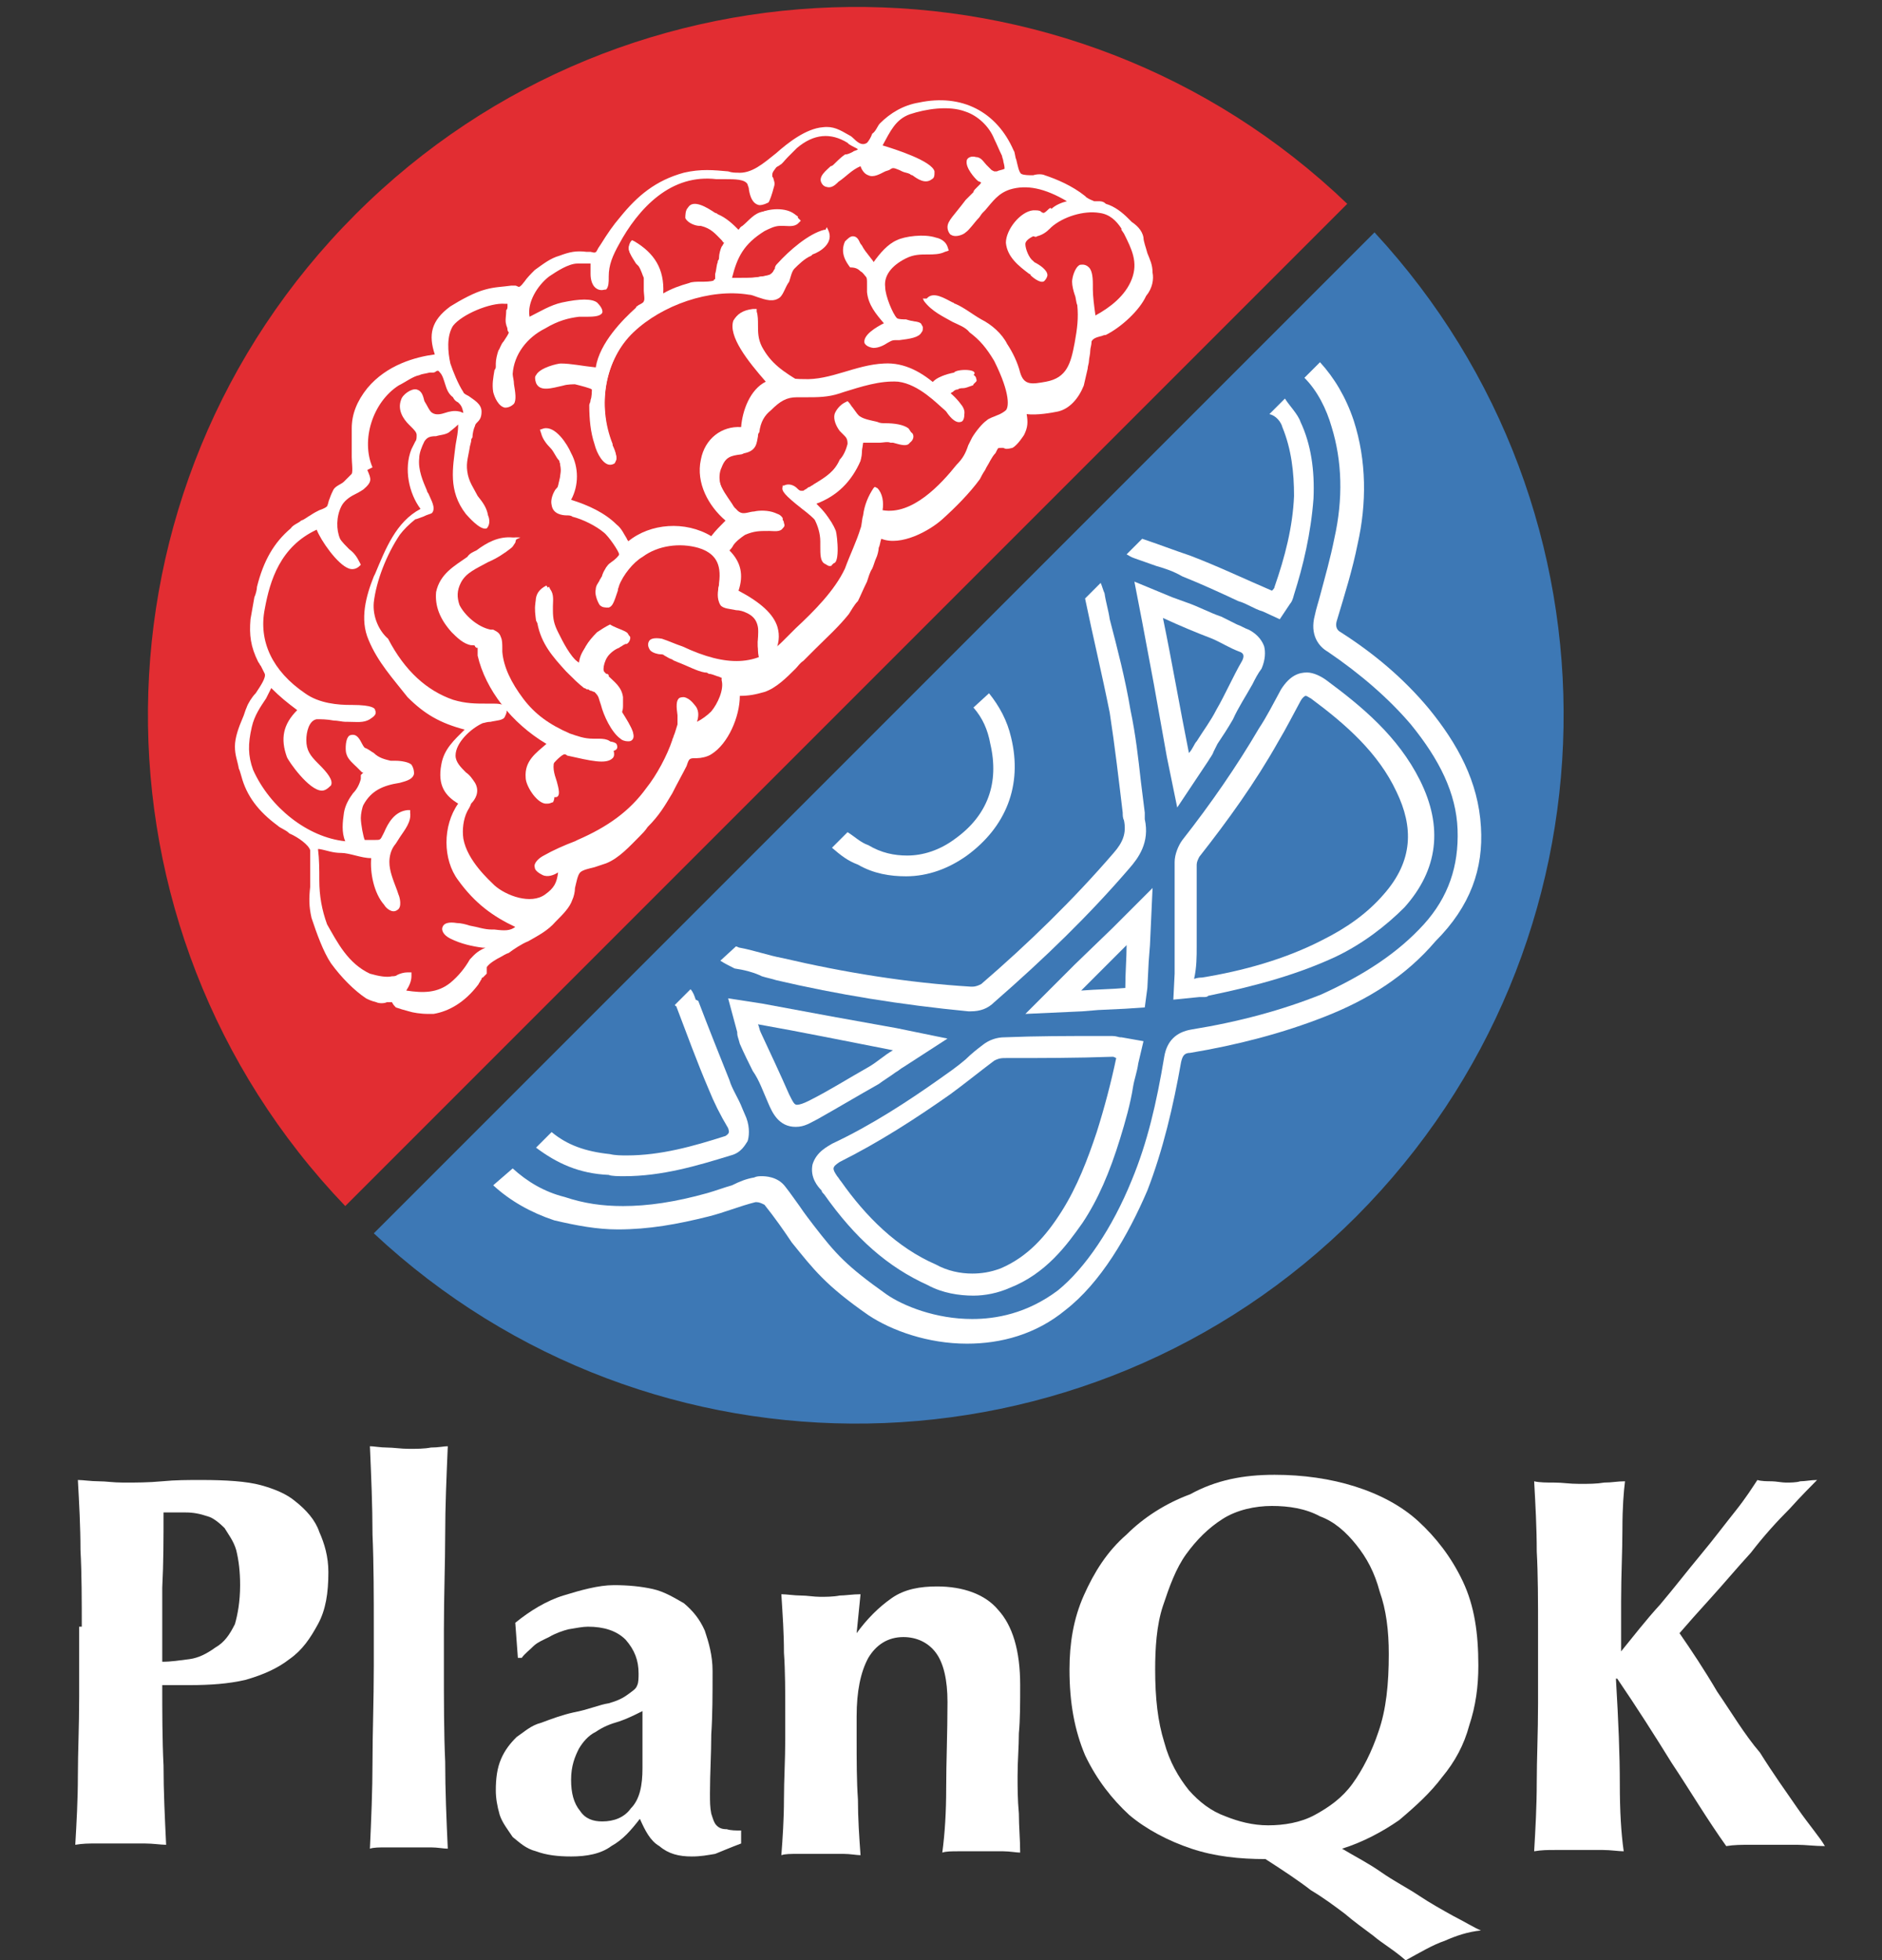 <?xml version="1.0" encoding="utf-8"?>
<!-- Generator: Adobe Illustrator 25.1.0, SVG Export Plug-In . SVG Version: 6.00 Build 0)  -->
<svg version="1.1" id="Ebene_1" xmlns="http://www.w3.org/2000/svg" xmlns:xlink="http://www.w3.org/1999/xlink" x="0px" y="0px"
	 viewBox="0 0 145 151" style="enable-background:new 0 0 145 151;" xml:space="preserve">
<rect x="0" y="0" width="145" height="151" fill="#333333" stroke="none"/>
<style type="text/css">
	.st0{fill:#FFFFFF;}
	.st1{fill:#3D78B5;}
	.st2{fill:#E22D32;}
</style>
<g>
	<g>
		<path class="st0" d="M6.3,125.5c0-2.2,0-4.3-0.1-6.1c0-1.8-0.1-3.6-0.2-5.4c0.4,0,1,0.1,1.6,0.1s1.1,0.1,1.9,0.1c1,0,1.9,0,3-0.1
			c1-0.1,2-0.1,3-0.1c1.9,0,3.5,0.1,4.6,0.4s2,0.7,2.6,1.2c0.9,0.7,1.6,1.5,1.9,2.4c0.4,0.9,0.7,1.9,0.7,3.1c0,1.6-0.2,2.9-0.8,4
			c-0.6,1.1-1.2,2-2.2,2.7c-0.9,0.7-2,1.2-3.4,1.6c-1.3,0.3-2.7,0.4-4.3,0.4h-2.1c0,2,0,4.2,0.1,6.2c0,2,0.1,4,0.2,6.1
			c-0.4,0-1-0.1-1.6-0.1H9.3H7.4c-0.6,0-1,0-1.6,0.1c0.1-1.7,0.2-3.5,0.2-5.3s0.1-3.8,0.1-6.1v-5.4h0.2V125.5z M18.5,122.1
			c0-1-0.1-1.9-0.3-2.7c-0.2-0.7-0.6-1.2-0.9-1.7c-0.4-0.4-0.9-0.8-1.3-0.9c-0.6-0.2-1.1-0.3-1.7-0.3h-1h-0.4c-0.1,0-0.2,0-0.3,0
			c0,2,0,3.9-0.1,5.8c0,1.9,0,3.8,0,5.7c0.7,0,1.3-0.1,2.1-0.2c0.7-0.1,1.3-0.4,2-0.9c0.7-0.4,1.1-1,1.5-1.8
			C18.3,124.4,18.5,123.4,18.5,122.1"/>
		<path class="st0" d="M28.7,118.2c0-2.2-0.1-4.5-0.2-6.8c0.3,0,0.8,0.1,1.3,0.1s1.1,0.1,1.7,0.1c0.6,0,1.2,0,1.7-0.1
			c0.6,0,1-0.1,1.3-0.1c-0.1,2.4-0.2,4.6-0.2,6.8s-0.1,4.7-0.1,7.4v2.7c0,2.7,0,5.2,0.1,7.4c0,2.2,0.1,4.5,0.2,6.7
			c-0.3,0-0.8-0.1-1.3-0.1h-1.7h-1.7c-0.6,0-1,0-1.3,0.1c0.1-2.2,0.2-4.5,0.2-6.7s0.1-4.7,0.1-7.4v-2.7
			C28.8,123,28.8,120.5,28.7,118.2"/>
		<path class="st0" d="M39.7,125c1.1-0.9,2.4-1.7,3.7-2.1s2.7-0.8,3.9-0.8c1.1,0,2.1,0.1,3,0.3c0.9,0.2,1.7,0.7,2.4,1.1
			c0.7,0.6,1.2,1.2,1.6,2.1c0.3,0.9,0.6,1.9,0.6,3.1c0,1.8,0,3.4-0.1,4.9c0,1.5-0.1,3-0.1,4.5c0,0.7,0,1.1,0.1,1.6
			c0.1,0.3,0.2,0.7,0.4,0.9s0.4,0.3,0.8,0.3c0.3,0.1,0.7,0.1,1.1,0.1v1c-0.8,0.3-1.5,0.6-2,0.8c-0.6,0.1-1.1,0.2-1.8,0.2
			c-1,0-1.8-0.2-2.5-0.8c-0.7-0.4-1.1-1.2-1.5-2.1c-0.7,0.9-1.3,1.6-2.2,2.1c-0.8,0.6-1.9,0.8-3.1,0.8c-1,0-1.9-0.1-2.7-0.4
			c-0.8-0.2-1.3-0.7-1.8-1.1c-0.4-0.6-0.8-1.1-1-1.7c-0.2-0.7-0.3-1.3-0.3-1.9c0-0.9,0.1-1.7,0.4-2.4c0.3-0.7,0.7-1.2,1.2-1.7
			c0.6-0.4,1.1-0.9,1.9-1.1c0.8-0.3,1.6-0.6,2.5-0.8c1.1-0.2,2-0.6,2.7-0.7c0.7-0.2,1.1-0.4,1.5-0.7s0.6-0.4,0.7-0.7
			c0.1-0.2,0.1-0.6,0.1-0.9c0-1-0.3-1.8-1-2.6c-0.7-0.7-1.7-1-2.9-1c-0.4,0-0.9,0.1-1.5,0.2c-0.4,0.1-1,0.3-1.5,0.6
			c-0.4,0.2-0.9,0.4-1.2,0.7s-0.7,0.6-0.9,0.9h-0.3L39.7,125z M49.5,136.2c0-1.2,0-2.1,0-2.7c0-0.7,0-1.1,0-1.7
			c-0.6,0.3-1.2,0.6-1.8,0.8c-0.7,0.2-1.2,0.4-1.8,0.8c-0.6,0.3-1,0.8-1.3,1.3c-0.3,0.6-0.6,1.3-0.6,2.4c0,1,0.2,1.8,0.7,2.4
			c0.4,0.6,1,0.8,1.7,0.8c0.9,0,1.7-0.3,2.2-1C49.3,138.6,49.5,137.5,49.5,136.2"/>
		<path class="st0" d="M66,125.8c0.8-1.1,1.7-2,2.7-2.7s2.2-0.9,3.5-0.9c2,0,3.7,0.6,4.7,1.8c1.1,1.2,1.7,3.1,1.7,5.8
			c0,1.3,0,2.7-0.1,3.7c0,1.1-0.1,2.1-0.1,3.3c0,0.9,0,1.8,0.1,2.9c0,1,0.1,2,0.1,3c-0.3,0-0.8-0.1-1.3-0.1h-1.7h-1.7
			c-0.6,0-1,0-1.3,0.1c0.2-1.5,0.3-3.1,0.3-5s0.1-4.2,0.1-6.6c0-1.7-0.3-3-0.9-3.8s-1.5-1.2-2.5-1.2c-1.2,0-2.1,0.6-2.7,1.6
			c-0.6,1.1-0.9,2.6-0.9,4.5v1.7c0,1.7,0,3.3,0.1,4.7c0,1.5,0.1,2.9,0.2,4.3c-0.3,0-0.8-0.1-1.3-0.1h-1.8h-1.7c-0.6,0-1,0-1.3,0.1
			c0.1-1.3,0.2-2.8,0.2-4.3s0.1-3,0.1-4.7V132c0-1.7,0-3.3-0.1-4.7c0-1.5-0.1-2.9-0.2-4.5c0.4,0,1,0.1,1.5,0.1s1,0.1,1.5,0.1
			c0.4,0,1,0,1.5-0.1c0.4,0,1-0.1,1.6-0.1L66,125.8L66,125.8z"/>
		<path class="st0" d="M98.2,113.6c2.2,0,4.3,0.3,6.2,0.9s3.6,1.5,4.9,2.7s2.5,2.7,3.4,4.6s1.2,4,1.2,6.5c0,1.6-0.2,3.1-0.7,4.6
			c-0.4,1.5-1.1,2.8-2.1,4c-0.9,1.2-2,2.2-3.3,3.3c-1.3,0.9-2.8,1.7-4.4,2.2c1,0.6,2,1.1,3,1.8s2,1.2,2.9,1.8s1.8,1.1,2.7,1.6
			c0.8,0.4,1.6,0.9,2.1,1.1c-1,0.1-1.9,0.4-2.8,0.8c-0.9,0.3-1.9,0.9-3,1.5c-0.9-0.8-1.8-1.3-2.5-1.9c-0.8-0.6-1.5-1.1-2.2-1.7
			c-0.8-0.6-1.6-1.2-2.6-1.8c-0.9-0.7-2.1-1.5-3.5-2.4c-2,0-3.9-0.2-5.7-0.8c-1.8-0.6-3.5-1.5-4.8-2.6c-1.3-1.2-2.5-2.7-3.4-4.6
			c-0.8-1.9-1.2-4-1.2-6.6c0-2,0.3-3.9,1.1-5.7c0.8-1.8,1.8-3.4,3.3-4.7c1.3-1.3,3-2.4,4.9-3.1C93.7,114,95.8,113.6,98.2,113.6
			 M107,127.4c0-1.8-0.2-3.4-0.7-4.8c-0.4-1.5-1-2.6-1.8-3.6s-1.7-1.8-2.8-2.2c-1.1-0.6-2.4-0.8-3.7-0.8c-1.3,0-2.7,0.3-3.8,1
			c-1.1,0.7-2,1.6-2.8,2.7s-1.3,2.5-1.8,4S89,127,89,128.6c0,2.2,0.2,4,0.7,5.6c0.4,1.5,1.1,2.7,1.9,3.7c0.8,0.9,1.7,1.6,2.8,2
			c1,0.4,2.1,0.7,3.3,0.7c1.2,0,2.5-0.2,3.6-0.8s2.1-1.3,2.9-2.4c0.8-1.1,1.5-2.5,2-4C106.8,131.7,107,129.7,107,127.4"/>
		<path class="st0" d="M124.8,137.4c0,2.1,0.1,3.8,0.3,5.2c-0.4,0-1-0.1-1.6-0.1h-1.9h-1.8c-0.6,0-1,0-1.6,0.1
			c0.1-1.7,0.2-3.5,0.2-5.3s0.1-3.8,0.1-6.1v-5.6c0-2.2,0-4.3-0.1-6.1c0-1.8-0.1-3.6-0.2-5.4c0.4,0.1,1,0.1,1.6,0.1s1.1,0.1,1.9,0.1
			c0.7,0,1.3,0,1.9-0.1c0.6,0,1-0.1,1.6-0.1c-0.1,0.8-0.2,2-0.2,3.7s-0.1,3.5-0.1,5.5v3.9c0.9-1.1,1.9-2.4,3-3.6
			c1.1-1.3,2.1-2.6,3.1-3.8c1-1.2,1.9-2.4,2.7-3.4s1.3-1.8,1.7-2.4c0.3,0.1,0.8,0.1,1.1,0.1s0.8,0.1,1.1,0.1s0.8,0,1.1-0.1
			c0.4,0,0.8-0.1,1.3-0.1c-0.4,0.4-1.2,1.2-2.1,2.2c-1,1-2,2.1-3,3.4c-1.1,1.2-2.1,2.4-3.1,3.5s-1.8,2-2.4,2.7
			c0.9,1.3,1.9,2.8,2.9,4.5c1.1,1.6,2.1,3.3,3.3,4.7c1,1.6,2,3,2.9,4.3s1.7,2.2,2.1,2.9c-0.8,0-1.5-0.1-2.1-0.1h-1.9h-1.8
			c-0.6,0-1.2,0-1.8,0.1c-1.5-2.1-2.8-4.3-4.2-6.4c-1.3-2.1-2.7-4.3-4.2-6.5h-0.1C124.7,132.7,124.8,135.2,124.8,137.4"/>
		<path class="st1" d="M105.9,17.9L28.8,95c21.4,20,54.9,19.5,75.7-1.3C125.3,72.8,125.8,39.4,105.9,17.9z"/>
		<path class="st2" d="M103.8,15.7C82.4-4.8,48.4-4.5,27.4,16.5c-21.1,21.1-21.3,55-0.8,76.4L103.8,15.7z"/>
	</g>
	<path class="st0" d="M72.9,19c-1.1,0.3-2-0.1-3.1,0.6c-0.9,0.6-1.8,1.3-1.7,2.5c0.1,0.6,0.6,2.1,1,2.5c0.2,0.2,1.8,0,1.9,0.4
		c0.1,0.6-1.8,0.6-2,0.7c-0.6,0.1-1.1,0.7-1.7,0.7c-1.5-0.1,0.9-1.3,1.2-1.5c-0.7-0.8-1.3-1.5-1.5-2.5c-0.1-0.4,0.1-0.8-0.1-1.1
		c-0.2-0.3-0.8-0.6-1-0.9c-0.4-0.4-0.8-1-0.3-1.7c0.4-0.7,0.4-0.2,0.8,0.2c0.3,0.6,0.8,1,1.1,1.6c0.4-0.7,1.2-1.5,1.9-1.8
		C70.2,18.2,72.5,17.9,72.9,19C72.7,19.1,72.9,18.8,72.9,19"/>
	<path class="st0" d="M75,28.9c-0.3,0.2-0.8,0.2-1.2,0.4c-0.3,0.1-0.7,0.4-1,0.6c0.3,0.3,1.3,1,1.3,1.6c-0.1,0.9-1-0.3-1.1-0.6
		c-0.9-1-2.4-2.1-3.7-2.4c-1.6-0.2-3.1,0.4-4.6,0.9c-1.1,0.3-2,0.3-3.1,0.3c-0.9,0-1.6,0.6-2.2,1.1c-0.6,0.4-0.8,1.2-1,1.9
		c-0.1,0.7-0.1,1.2-0.9,1.5c-0.9,0.2-1.6,0.2-2,1.3c-0.2,0.6-0.2,1-0.1,1.5c0.2,0.7,0.6,1.2,1,1.8c0.1,0.2,0.4,0.6,0.7,0.7
		c0.3,0.1,0.7-0.1,1-0.1c0.4-0.1,1.1-0.1,1.6,0.1c0.2,0.1,0.4,0.1,0.6,0.4c0.1,0.4-0.7,0.3-1,0.3c-0.8,0-1.3,0-2,0.3s-1,1-1.6,1.5
		c1,1,1.2,2,0.7,3.4c1.6,0.8,4.2,2.4,2.9,4.5c-0.8,1.3-1,0.1-0.9-0.8c0.1-1,0.1-1.9-1-2.5c-0.4-0.2-1.6-0.2-1.9-0.6s-0.1-1,0-1.3
		c0.3-1.6-0.2-2.5-1.7-3c-1.5-0.4-3.3-0.1-4.5,0.8c-0.8,0.6-1.5,1.6-1.9,2.4c-0.1,0.2-0.3,1.6-0.6,1.6c-0.4,0.1-0.7-0.8-0.7-1.1
		c0.1-0.3,0.3-0.6,0.4-0.8c0.2-0.3,0.3-0.6,0.4-0.8c0.2-0.3,0.9-0.8,1-1.1c0-0.4-1-1.6-1.3-1.9c-0.7-0.6-1.6-1-2.5-1.2
		c-0.6-0.1-1.3,0-1.5-0.6c-0.1-0.4,0.3-1,0.4-1.5c0.2-0.7,0.3-1.3,0.1-2c-0.3-0.9-1-1.3-1.3-2.2c0.8-0.1,1.6,1.2,1.9,1.8
		c0.6,1.1,0.6,2.5-0.1,3.6c1.2,0.4,2.7,1,3.7,2c0.4,0.4,0.7,1,1,1.6c1.8-1.7,4.6-1.8,6.6-0.4c0.3-0.7,0.9-1.1,1.5-1.7
		c-1.5-1-2.6-2.8-2.1-4.6c0.3-1.5,1.7-2.5,3.1-2.2c0-1.2,0.7-3.5,2.1-3.6c-0.8-0.9-4.7-5-1.5-5.4c0.1,1-0.1,1.7,0.4,2.7
		c0.8,1.6,1.8,2.1,3.5,2.1c2.1,0.1,4-1.1,6.2-1.2c1.6-0.1,3,0.7,4.2,1.8c-0.6-0.7,0.7-1,1.2-1.1C73.7,28.4,75.5,28.4,75,28.9
		C74.5,29.2,75.1,28.8,75,28.9"/>
	<path class="st0" d="M63.7,17.8c0.4,0.8-0.8,1.3-1.2,1.6c-0.6,0.2-1.1,0.7-1.5,1.1c-0.4,0.6-0.6,1.7-1,2.2c-0.6,0.6-1.3-0.1-2-0.2
		c-3.1-0.4-6.8,0.8-9.1,2.9c-2.4,2.4-2.9,5.9-1.7,9c0.1,0.2,0.6,1.2,0,1.2c-0.4,0-0.9-1.1-1-1.5c-0.3-0.9-0.4-1.9-0.4-2.9
		c0-0.3,0.2-1.1,0.1-1.5c-0.1-0.2-1.2-0.4-1.5-0.6c-0.6-0.1-2.5,0.7-2.8,0.1c-0.2-0.6,1.3-1,1.7-1c0.8,0,1.9,0.2,2.6,0.7
		c0.1-1.8,1.8-3.8,3.1-4.8c0.2-0.1,0.7-0.3,0.8-0.6c0.1-0.2-0.1-1-0.1-1.3c0-0.2,0-0.4,0-0.7c-0.1-0.3-0.2-0.8-0.4-1
		c-0.2-0.3-1.1-1.1-0.8-1.6c1.8,0.9,2.2,2.4,2,4.3c0.8-0.4,1.6-0.8,2.5-1c0.6-0.1,1.5,0,2-0.3c0.4-0.2,0.2-0.1,0.3-0.7
		c0-0.3,0.1-0.7,0.2-1c0.1-0.3,0.1-0.7,0.3-1c0.3-0.6,0.6-0.3,0-1c-0.6-0.6-0.9-1-1.7-1.2c-0.3-0.1-1.6-0.1-1-1
		c0.4-0.6,1.6,0.3,2,0.6c0.7,0.3,1.1,0.8,1.7,1.3c0.6-0.4,1.2-1.3,2-1.6c0.8-0.2,2.1-0.1,2.7,0.4c-0.3,0.3-0.9,0.1-1.2,0.2
		c-0.6,0-0.9,0.2-1.5,0.4c-1.8,1-2.2,2.2-2.7,4.2c0.8-0.1,1.7,0,2.6-0.2c0.4-0.1,0.8-0.1,1-0.4c0.2-0.2,0.3-0.6,0.6-0.8
		C61,19.4,62.5,18.2,63.7,17.8C63.8,18.1,63.2,17.9,63.7,17.8"/>
	<path class="st0" d="M69.9,33.4c0.7,0.9-0.9,0.3-1.1,0.2c-0.3,0-0.9,0-1.2,0.1c-0.2,0-0.9,0-1,0.1c-0.2,0.2-0.2,1.2-0.3,1.6
		c-0.6,1.6-2,2.8-3.6,3.3c0.7,0.7,1.3,1.2,1.7,2.2c0.1,0.3,0.4,3-0.4,2.4c-0.3-0.2-0.2-1.2-0.2-1.6c-0.1-0.6-0.2-1.2-0.6-1.7
		c-0.2-0.4-2.6-2-2.5-2.4c0.7-0.2,0.8,0.3,1.2,0.4c0.4,0.1,0.2,0.1,0.7-0.2c0.2-0.1,0.3-0.2,0.6-0.3c0.9-0.4,1.6-1,2-1.9
		c0.2-0.4,0.4-0.9,0.6-1.3c0.1-0.8-0.3-0.8-0.8-1.3c-0.4-0.6-0.7-1.2,0.2-1.7c0.3,0.4,0.4,0.9,0.9,1.1c0.4,0.3,1,0.4,1.5,0.6
		C68.2,32.9,69.5,32.8,69.9,33.4C70.1,33.7,69.8,33.2,69.9,33.4"/>
	<path class="st0" d="M48.2,49.1c-0.7,0.4-1.2,0.4-1.7,1.1c-0.2,0.3-0.4,0.7-0.4,1c0,0.6,0.2,0.6,0.6,0.9c0.6,0.4,1,0.8,1.1,1.5
		c0.1,0.4-0.1,0.8,0.1,1.2c0.1,0.2,1.7,2.5,0.3,1.7c-0.7-0.3-1.1-1.8-1.5-2.5c-0.2-0.4-0.2-0.8-0.7-1.1c-0.2-0.1-0.4-0.2-0.7-0.3
		c-0.1,0-0.2,0-0.3-0.1c-0.6-0.2-0.9-0.8-1.3-1.2c-1-1.1-2-2.1-2.2-3.7c-0.2-0.9-0.6-1.9,0.6-2.5c0.3,0.4,0.1,1,0.1,1.5
		c0,0.7,0.1,1.1,0.4,1.8c0.4,0.9,1.1,2.1,2.1,2.7c0.1-1,0.6-1.7,1.3-2.4c0.3-0.2,0.6-0.4,1-0.6C47.6,48.5,48.9,48.7,48.2,49.1
		C48,49.2,48.4,49,48.2,49.1"/>
	<path class="st0" d="M39.4,42.1c-1.1,1.1-3.3,1.3-4,2.8c-1,1.8,0.8,3.6,2.5,4c0.4,0.1,0.4-0.1,0.7,0.3c0.1,0.3,0,0.8,0,1
		c0.1,1.3,0.8,2.6,1.7,3.7c1,1.3,2.1,2.1,3.7,2.8c0.7,0.2,1.2,0.4,1.9,0.4c0.3,0,1.3-0.1,1.6,0.2c0.6,1.3-3.4,0-3.5,0
		c-0.2,0-1.1,0.8-1.2,1.1c-0.3,0.6-0.1,1.2,0.1,1.8c0.1,0.4,0.4,1.3-0.2,1.2c-0.6-0.1-1.2-1.2-1.2-1.8c-0.1-1.2,0.9-1.9,1.8-2.6
		c-2.5-1.5-4.8-3.9-5.5-6.8c0-0.2,0-0.3,0-0.6c0-0.2-0.1-0.3-0.3-0.2c-0.1-0.1-0.3-0.1-0.4-0.1c-0.6-0.2-1-0.6-1.3-1
		c-0.8-0.8-1.3-1.8-1.2-2.9c0.1-1.1,1.2-1.9,2.2-2.5s2-1.6,3.3-1.5C39.4,41.7,39.4,41.8,39.4,42.1C39,42.3,39.4,41.8,39.4,42.1"/>
	<g>
		<path class="st0" d="M88.8,21c0-0.6-0.2-1-0.4-1.5c-0.1-0.4-0.3-0.9-0.3-1.2l0,0c-0.1-0.6-0.6-1-0.9-1.2C87.1,17,87.1,17,87,16.9
			l-0.1-0.1c-0.4-0.4-1-0.9-1.7-1.1c-0.2-0.2-0.4-0.2-0.6-0.2s-0.2,0-0.3,0c-0.2-0.1-0.3-0.1-0.6-0.3l-0.1-0.1
			c-1-0.8-2.2-1.3-3.1-1.6c-0.2-0.1-0.6-0.1-0.9,0c-0.3,0-0.7,0-0.9-0.1c-0.2-0.1-0.3-0.7-0.4-1.1c-0.1-0.2-0.1-0.6-0.2-0.7
			c-1.3-3-4-4.4-7.3-3.7c-1.2,0.2-2.2,0.8-3,1.6c-0.2,0.2-0.3,0.6-0.6,0.8c-0.1,0.3-0.3,0.6-0.4,0.7c-0.3,0.2-0.6,0.1-1-0.3
			c-0.1-0.1-0.2-0.2-0.4-0.3c-0.7-0.4-1.2-0.7-2-0.6c-1.3,0.1-2.7,1.2-3.6,2c-1,0.8-1.9,1.6-3,1.5c-0.2,0-0.4,0-0.7-0.1
			C55,13.1,54,13,52.7,13.3c-2.2,0.6-3.6,1.8-4.9,3.4c-0.6,0.7-1,1.3-1.5,2.1l-0.2,0.3c-0.2,0.4-0.2,0.4-0.6,0.3c-0.1,0-0.2,0-0.3,0
			c-0.8-0.1-1.3,0-2.1,0.3c-0.7,0.2-1.2,0.6-1.9,1.1c-0.3,0.3-0.6,0.6-0.8,0.9c-0.1,0.1-0.2,0.3-0.4,0.4c-0.1,0-0.2-0.1-0.3-0.1l0,0
			h-0.3c-0.7,0.1-1.3,0.1-2,0.3c-0.8,0.2-1.9,0.8-2.7,1.3c-1.5,1.1-1.7,2.2-1.2,3.7c-1.5,0.2-3.7,0.8-5.2,2.6c-0.8,1-1.2,2-1.2,3.1
			c0,0.7,0,1.2,0,1.8c0,0.1,0,0.2,0,0.4c0,0.4,0.1,1.1,0,1.3c-0.1,0.1-0.3,0.3-0.6,0.6c-0.2,0.2-0.6,0.3-0.8,0.6
			c-0.1,0.2-0.2,0.4-0.3,0.7c-0.1,0.2-0.1,0.4-0.2,0.6c-0.1,0.1-0.3,0.2-0.6,0.3c-0.2,0.1-0.4,0.2-0.7,0.4c-0.2,0.1-0.4,0.3-0.7,0.4
			c-0.2,0.2-0.6,0.3-0.8,0.6c-1.3,1.1-2.1,2.5-2.6,4.5c0,0.2-0.1,0.6-0.2,0.8c-0.1,0.6-0.2,1.1-0.3,1.7c-0.1,1.2,0,2.1,0.6,3.3
			c0.1,0.1,0.1,0.2,0.2,0.3c0.1,0.2,0.2,0.4,0.3,0.6c0.1,0.3-0.3,0.9-0.7,1.5c-0.3,0.3-0.6,0.8-0.7,1.1c-0.1,0.2-0.2,0.6-0.3,0.8
			c-0.3,0.7-0.6,1.5-0.6,2.2s0.2,1.1,0.3,1.7c0.1,0.2,0.1,0.3,0.2,0.6c0.4,1.5,1.3,2.7,2.8,3.8c0.2,0.2,0.6,0.3,0.9,0.6
			c0.7,0.3,1.5,0.9,1.6,1.3c0,0.1,0,0.4,0,0.7c0,0.2,0,0.3,0,0.6V67c0,0.4,0,0.9,0,1.3c-0.1,0.9-0.1,1.5,0.1,2.4
			c0.4,1.2,0.9,2.6,1.5,3.5c0.8,1.1,1.8,2.1,2.7,2.7c0.2,0.1,0.4,0.2,0.8,0.3c0.2,0.1,0.6,0.1,0.8,0c0.2,0,0.3,0,0.4,0l0,0
			c0.1,0.2,0.2,0.3,0.3,0.4c0.3,0.1,0.6,0.2,1,0.3c0.3,0.1,0.9,0.2,1.5,0.2c0.1,0,0.3,0,0.4,0c1.2-0.2,2.4-0.9,3.4-2.2
			c0.1-0.1,0.1-0.2,0.2-0.3c0-0.1,0.1-0.1,0.1-0.2s0.1-0.1,0.1-0.1c0.1-0.1,0.2-0.2,0.3-0.3c0-0.1,0-0.2,0-0.4v-0.1
			c0.2-0.3,0.7-0.6,1.1-0.8c0.2-0.1,0.3-0.2,0.6-0.3c0.4-0.3,1-0.7,1.5-0.9c0.7-0.4,1.5-0.8,2.1-1.5c0.6-0.6,1.1-1.1,1.3-1.7
			c0.1-0.2,0.2-0.6,0.2-0.9c0.1-0.4,0.2-1,0.4-1.2s0.7-0.3,1.1-0.4c0.3-0.1,0.6-0.2,0.9-0.3c1-0.4,1.8-1.3,2.6-2.1
			c0.2-0.2,0.4-0.4,0.6-0.7c0.9-0.9,1.3-1.6,1.9-2.6c0.4-0.8,0.8-1.5,1.1-2.1c0.2-0.6,0.2-0.6,0.8-0.6c0.3,0,0.8-0.1,1.1-0.3
			c1.3-0.8,2.2-2.9,2.2-4.5c0.7,0,1.2-0.1,1.9-0.3c0.9-0.3,1.7-1.1,2.4-1.8c0.2-0.2,0.3-0.4,0.6-0.6c0.3-0.3,0.6-0.6,0.9-0.9
			c0.9-0.9,1.8-1.7,2.6-2.7c0.2-0.3,0.4-0.7,0.7-1c0.2-0.4,0.4-0.9,0.7-1.5c0.1-0.3,0.2-0.7,0.4-1c0.1-0.2,0.2-0.6,0.3-0.8
			c0.1-0.2,0.2-0.6,0.2-0.8c0.1-0.2,0.1-0.4,0.2-0.7c1.5,0.6,3.7-0.6,4.7-1.5s2.1-2,2.9-3.1c0.1-0.2,0.2-0.4,0.4-0.7L76,36
			c0.2-0.3,0.4-0.8,0.7-1.1l0.1-0.2c0.1-0.2,0.1-0.2,0.3-0.2c0.1,0,0.1,0,0.2,0c0.2,0.1,0.3,0.1,0.7,0c0.4-0.2,0.9-1,0.9-1
			c0.3-0.6,0.3-1,0.2-1.6c0.8,0.1,1.9-0.1,2.4-0.2c0.9-0.2,1.6-1,2-2c0.1-0.4,0.2-0.9,0.3-1.3c0-0.2,0.1-0.4,0.1-0.6S84,27.3,84,27
			c0-0.2,0.1-0.4,0.1-0.7c0.1-0.2,0.3-0.3,0.7-0.4c0.1,0,0.2-0.1,0.4-0.1c1.2-0.6,2.6-1.9,3.1-3C88.8,22.2,88.9,21.5,88.8,21z
			 M36.2,73.9c-0.4,0.7-0.9,1.3-1.5,1.8c-1,0.8-2.1,0.8-3.4,0.6c0.2-0.3,0.4-0.7,0.4-1.1v-0.3h-0.3c-0.3,0-0.6,0.1-0.8,0.2
			c-0.1,0.1-0.3,0.1-0.4,0.1c-0.4,0.1-1,0-1.7-0.2c-1.7-0.8-2.5-2.4-3.3-3.8c-0.4-1.1-0.6-2.2-0.6-3.4c0-0.8,0-1.6-0.1-2.4h0.1
			c0.6,0.1,1,0.3,1.7,0.3c0.3,0,0.7,0.1,1.1,0.2s0.8,0.2,1.2,0.2c-0.1,1.1,0.2,2.7,1,3.6c0.1,0.2,0.6,0.7,1,0.4
			c0.4-0.2,0.2-1,0.1-1.2l-0.1-0.3c-0.3-0.8-0.6-1.5-0.6-2.2c0-0.4,0.1-0.9,0.4-1.3c0.1-0.1,0.2-0.3,0.4-0.6
			c0.4-0.6,0.9-1.2,0.8-1.9v-0.2h-0.2c-1,0.1-1.5,1-1.8,1.7l-0.1,0.2c-0.2,0.4-0.2,0.4-0.6,0.4c-0.1,0-0.7,0-0.8,0
			c-0.1-0.2-0.3-1.2-0.3-1.7c0-0.3,0.1-0.8,0.2-1c0.6-1.1,1.5-1.5,2.8-1.7c0.3-0.1,1-0.2,1.1-0.7c0-0.1,0-0.4-0.2-0.7
			c-0.2-0.2-0.8-0.3-1.2-0.3c-0.2,0-0.3,0-0.4,0c-0.4-0.1-0.9-0.2-1.3-0.6c-0.2-0.1-0.4-0.3-0.7-0.4c0,0-0.1-0.1-0.2-0.3
			c-0.2-0.4-0.4-0.7-0.7-0.7c-0.1,0-0.3,0-0.4,0.2c-0.2,0.3-0.2,1.1-0.1,1.3c0.1,0.4,0.6,0.8,0.8,1c0.1,0.1,0.3,0.3,0.4,0.4H28l0,0
			c0,0,0,0-0.1,0.1l-0.1,0.1V60c-0.1,0.4-0.3,0.8-0.6,1.1c-0.3,0.4-0.6,0.9-0.7,1.5c-0.1,0.7-0.2,1.5,0.1,2.2
			c-2.9-0.3-5.8-2.6-7.1-5.5c-0.4-1.1-0.4-2-0.1-3.3c0.2-0.9,0.7-1.6,1.1-2.2c0.1-0.2,0.3-0.6,0.4-0.8c0.7,0.7,1.2,1.1,2,1.7
			c-1.1,1.1-1.3,2.2-0.8,3.6c0.1,0.3,1.7,2.6,2.7,2.6c0.2,0,0.4-0.1,0.7-0.4c0.2-0.4-0.3-1-0.9-1.6c-0.1-0.1-0.1-0.1-0.1-0.1
			c-0.6-0.6-0.9-1-0.9-1.8c0-0.6,0.2-1.5,0.8-1.6c0.3,0,0.8,0,1.3,0.1c0.3,0,0.7,0.1,0.9,0.1h0.2c0.7,0,1.2,0.1,1.7-0.2
			c0.1-0.1,0.6-0.3,0.4-0.7c0-0.1-0.1-0.4-1.8-0.4H27c-0.9,0-2.4-0.1-3.5-0.9c-2.5-1.7-3.6-4-3.1-6.5c0.4-2.2,1.2-4.8,4-6.1
			c0.3,0.8,1.6,2.7,2.5,3c0.3,0.1,0.6,0,0.8-0.2l0.1-0.1l-0.1-0.2c-0.2-0.4-0.4-0.7-0.8-1c-0.2-0.2-0.6-0.6-0.7-0.8
			c-0.3-0.7-0.3-1.7,0.1-2.5c0.2-0.4,0.6-0.7,1-0.9c0.2-0.1,0.4-0.2,0.7-0.4c0.7-0.6,0.6-0.8,0.3-1.5l0.4-0.2c-0.9-2.1,0-5,2-6.3
			c0.6-0.3,1.1-0.7,1.6-0.8c0.2-0.1,0.4-0.1,0.8-0.2h0.2c0.1,0,0.2,0,0.3-0.1c0.2-0.1,0.2,0,0.3,0.1c0.2,0.2,0.3,0.6,0.4,0.9
			c0.1,0.3,0.2,0.7,0.6,1c0.1,0.2,0.2,0.3,0.4,0.4c0.2,0.2,0.3,0.3,0.4,0.8l0,0c-0.1,0-0.2-0.1-0.3-0.1c-0.4-0.1-0.8,0-1.1,0.1
			s-0.7,0.2-1,0c-0.2-0.1-0.4-0.6-0.6-0.9c-0.1-0.4-0.2-0.8-0.6-0.9c-0.4-0.1-1.1,0.4-1.2,0.8c-0.3,0.8,0.2,1.5,0.6,1.9
			c0.1,0.1,0.2,0.2,0.2,0.2c0.2,0.2,0.4,0.4,0.4,0.6s0,0.4-0.1,0.5c-0.1,0.2-0.2,0.4-0.3,0.6c-0.6,1.5-0.2,3.4,0.7,4.6
			c-1.9,1-2.7,3.1-3.5,5l-0.1,0.2c-0.6,1.5-1.1,3.3-0.4,4.9c0.7,1.7,1.9,3,3,4.4c1.3,1.3,2.5,2,4.4,2.5C35,57,34.2,57.7,34,58.9
			c-0.3,1.6,0.3,2.4,1.3,3c-1.2,1.7-1.2,4.3,0,5.9c1.3,1.8,2.7,2.8,4.4,3.6c-0.4,0.3-0.8,0.3-1.6,0.2h-0.2c-0.6,0-1.1-0.2-1.7-0.3
			c-0.3-0.1-0.7-0.2-1-0.2c-0.6-0.1-1,0-1.1,0.3c-0.1,0.2,0,0.6,0.6,0.9c0.8,0.4,1.7,0.6,2.5,0.7c0.1,0,0.2,0,0.2,0
			C36.7,73.3,36.5,73.6,36.2,73.9z M37.6,39.7c-0.1-0.6-0.4-1-0.8-1.5c-0.3-0.6-0.7-1.1-0.8-1.9c-0.1-0.7,0.1-1.2,0.2-1.9l0.1-0.4
			c0-0.1,0-0.2,0.1-0.3c0-0.3,0.1-0.7,0.2-0.9c0-0.1,0.1-0.2,0.2-0.3c0.2-0.2,0.3-0.4,0.3-0.8c0-0.6-0.6-0.9-1-1.2
			c-0.2-0.1-0.4-0.2-0.4-0.3c-0.4-0.6-0.8-1.6-1-2.2c-0.2-0.9-0.3-2.1,0.2-2.9c0.7-0.9,2.9-1.8,4-1.7c0.2,0,0.2,0,0.2,0s0,0.1,0,0.2
			s0,0.2-0.1,0.3V24c0,0.3-0.1,0.7,0,1c0,0.1,0.1,0.2,0.1,0.4c0,0.1,0.1,0.2,0.1,0.2c0,0.1-0.2,0.4-0.4,0.7
			c-0.2,0.2-0.3,0.6-0.4,0.7c-0.1,0.3-0.2,0.7-0.2,1v0.2c0,0.1,0,0.2-0.1,0.3c-0.1,0.6-0.2,1.1-0.1,1.7c0.1,0.4,0.4,1.1,0.9,1.2
			c0.1,0,0.4,0,0.7-0.3c0.2-0.3,0.1-0.9,0-1.5c0-0.3-0.1-0.6-0.1-0.8c0.1-1.5,1.1-2.8,2.5-3.5c1-0.6,1.8-0.8,2.6-0.9
			c0.1,0,0.2,0,0.3,0c0.8,0,1.3,0,1.5-0.3c0.1-0.3-0.3-0.7-0.4-0.8c-0.4-0.3-1.3-0.3-2.7,0c-0.9,0.2-1.7,0.7-2.5,1.1
			c-0.2-1.1,0.6-2.4,1.5-3.1c0.6-0.4,1.5-1,2.2-1c0.3,0,0.9,0,1,0c0,0.1,0,0.3,0,0.4c0,0.2,0,0.3,0,0.4c0,0.4,0.1,1,0.6,1.2
			c0.3,0.1,0.4,0,0.6,0c0.2-0.2,0.2-0.6,0.2-0.9v-0.1c0-0.9,0.3-1.6,0.8-2.5c0.7-1.3,1.7-2.7,3-3.7s2.8-1.5,4.5-1.3
			c0.2,0,0.4,0,0.7,0c0.7,0,1.5,0,1.7,0.4c0,0.1,0.1,0.2,0.1,0.4c0.1,0.6,0.3,1.1,0.8,1.2c0.1,0,0.3,0,0.7-0.2
			c0.1-0.1,0.3-0.7,0.4-1.1c0.1-0.3,0.1-0.4,0-0.7c0,0,0-0.1-0.1-0.2c0-0.3,0-0.3,0.3-0.7c0.1-0.1,0.2-0.1,0.3-0.2
			c0.2-0.1,0.3-0.3,0.6-0.6s0.4-0.4,0.7-0.7c1.3-1.1,2.6-1.2,3.9-0.4l0.1,0.1c0.3,0.2,0.6,0.3,0.7,0.4c-0.1,0.1-0.3,0.1-0.4,0.2
			c-0.2,0.1-0.4,0.2-0.6,0.2c-0.3,0.2-0.7,0.6-0.9,0.8c0,0-0.1,0.1-0.2,0.1c-0.3,0.3-1,0.8-0.7,1.3c0.1,0.2,0.3,0.3,0.4,0.3
			c0.3,0.1,0.6-0.1,0.8-0.3l0.1-0.1c0.6-0.4,1-0.9,1.7-1.2c0.1,0.3,0.3,0.6,0.6,0.7c0.4,0.2,0.9-0.1,1.3-0.3l0.3-0.1
			c0.3-0.2,0.3-0.2,0.8,0l0.2,0.1c0.2,0.1,0.4,0.1,0.6,0.2c0,0,0.1,0.1,0.2,0.1c0.4,0.3,1,0.7,1.5,0.3c0.2-0.1,0.2-0.3,0.2-0.6
			c-0.2-0.8-3-1.7-4-2c0.6-1.1,1-2,2.1-2.4c1.2-0.4,3-0.7,4.3-0.2c0.9,0.3,1.8,1.1,2.2,2.1c0.2,0.4,0.4,0.9,0.6,1.3
			c0,0.1,0.1,0.3,0.1,0.4c0,0.1,0.1,0.3,0.1,0.6c-0.2,0.1-0.4,0.1-0.6,0.2c-0.1,0-0.1,0-0.2,0l-0.2-0.1c-0.1-0.1-0.2-0.2-0.4-0.4
			c-0.2-0.2-0.4-0.6-0.8-0.6c-0.3-0.1-0.6,0-0.7,0.2c-0.2,0.6,0.7,1.5,0.7,1.5c0.1,0.1,0.2,0.2,0.3,0.2c0,0,0.1,0.1,0.1,0
			c0,0,0,0.1-0.1,0.2c-0.1,0.1-0.2,0.2-0.3,0.3c-0.1,0.1-0.2,0.2-0.2,0.3c-0.1,0.1-0.3,0.3-0.6,0.6C73.5,16.6,73,17,73,17.5
			c0,0.3,0.2,0.6,0.3,0.6c0.3,0.2,0.9,0,1.1-0.2c0.3-0.2,0.7-0.8,1-1.1c0.1-0.1,0.2-0.3,0.3-0.4l0.2-0.2c0.6-0.7,1-1.3,1.9-1.6
			c1.3-0.4,2.7-0.1,4.4,0.9c-0.4,0.1-0.9,0.3-1.2,0.6c0-0.1-0.1-0.1-0.2,0s-0.3,0.3-0.4,0.3c0,0-0.1,0-0.2-0.1s-0.3-0.1-0.6-0.1
			c-1,0.1-2.1,1.5-2.1,2.5c0.1,1.1,1,1.8,1.8,2.4c0,0,0.1,0,0.1,0.1c0.3,0.3,0.9,0.7,1.1,0.4c0.1-0.1,0.2-0.3,0.2-0.4
			c0-0.4-0.6-0.8-1-1l-0.1-0.1c-0.3-0.2-0.6-0.9-0.6-1.3c0-0.2,0.2-0.4,0.6-0.6c0.1,0,0.2,0.1,0.3,0c0.4-0.1,0.7-0.3,1-0.6l0.1-0.1
			c0.9-0.8,2.5-1.3,3.7-1.1c0.8,0.1,1.3,0.6,1.7,1.2c0,0,0,0,0,0.1l0.2,0.3c0.6,1.2,1.1,2.2,0.6,3.5s-1.7,2.2-2.8,2.8
			c-0.1-0.7-0.2-1.5-0.2-2c0-0.1,0-0.2,0-0.4c0-0.7-0.1-1.1-0.3-1.3c-0.3-0.3-0.6-0.2-0.7-0.2c-0.4,0.2-0.6,1-0.6,1.3s0.1,0.7,0.2,1
			c0.1,0.2,0.1,0.6,0.2,0.8c0.1,1,0,1.8-0.2,2.9c-0.3,1.6-0.6,2.7-2.2,3c-1.1,0.2-1.7,0.3-2-0.7c-0.2-0.8-0.6-1.6-1-2.2
			c-0.4-0.8-1.2-1.5-2-1.9c-0.7-0.4-1.3-0.9-2-1.2c-0.1,0-0.1-0.1-0.2-0.1c-0.6-0.3-1.5-0.9-2-0.3l-0.3,0l0.1,0.2
			c0.6,0.8,1.5,1.2,2.2,1.6c0.4,0.2,1,0.4,1.3,0.8c0.8,0.6,1.3,1.2,1.9,2.2c1.3,2.6,1.1,3.6,0.9,3.8c-0.1,0.1-0.4,0.3-0.7,0.4
			c-0.2,0.1-0.6,0.2-0.8,0.4c-0.3,0.2-0.8,0.8-1.1,1.3c-0.1,0.2-0.2,0.4-0.3,0.6c-0.2,0.6-0.4,1-0.9,1.5c-1.2,1.5-3.4,3.9-5.7,3.5
			c0.1-0.6,0-1.3-0.4-1.7l-0.2-0.1l-0.1,0.1c-0.4,0.6-0.7,1.3-0.8,2.1c-0.1,0.3-0.1,0.8-0.2,1c-0.3,1-0.8,2-1.2,3.1
			c-0.8,1.7-2.4,3.3-3.8,4.6c-0.3,0.3-0.7,0.7-1,1c-1.9,1.9-4.3,2-7.7,0.4c-0.6-0.2-1-0.4-1.6-0.6c-0.6-0.1-0.9,0-1,0.2
			s-0.1,0.4,0.1,0.7c0.2,0.2,0.6,0.3,0.8,0.3c0.1,0,0.2,0,0.3,0.1c0.2,0.1,0.3,0.2,0.6,0.3c0.1,0.1,0.2,0.1,0.4,0.2
			c0.8,0.3,1.5,0.7,2.1,0.8c0.1,0,0.2,0,0.3,0.1c0.2,0,0.4,0.1,0.7,0.2c0.1,0,0.2,0.1,0.3,0.1v0.1v0.1c0.2,0.7-0.3,1.8-0.8,2.4
			c-0.3,0.3-0.7,0.6-1.1,0.8l0,0c0.1-0.3,0.2-0.8-0.1-1.2c-0.1-0.1-0.4-0.6-0.9-0.7c-0.1,0-0.3,0-0.4,0.1c-0.2,0.2-0.2,0.6-0.1,1.3
			c0,0.2,0,0.6,0,0.7c-0.1,0.3-0.2,0.7-0.3,0.9c0,0.1-0.1,0.2-0.1,0.3c-0.4,1.2-1.2,2.7-2,3.7c-1.3,1.8-3,3-5.3,4l-0.2,0.1
			c-0.8,0.3-1.7,0.7-2.4,1.1c-0.4,0.2-0.8,0.6-0.7,0.9c0,0.2,0.2,0.4,0.6,0.6s0.9,0,1.2-0.2c-0.1,0.8-0.3,1.2-1,1.7
			c-1.1,0.8-3,0.1-3.9-0.7c-0.4-0.4-2.1-1.9-2.4-3.6c-0.1-0.7,0-1.5,0.3-2.1c0.1-0.2,0.2-0.3,0.3-0.6c0.3-0.3,0.7-0.9,0.3-1.6
			c-0.2-0.3-0.4-0.6-0.7-0.8c-0.4-0.4-0.8-0.8-0.8-1.3c0-1,1.2-2.1,2.1-2.5c0.1,0,0.3-0.1,0.6-0.1c0.4-0.1,1-0.1,1.1-0.4
			c0.1-0.2,0.2-0.4,0.1-0.7c-0.2-0.3-0.7-0.3-1-0.3h-0.4c-1,0-1.7,0-2.7-0.3c-2-0.7-3.7-2.2-5-4.7c-0.7-0.6-1.2-1.7-1.1-2.8
			c0.2-1.7,1-3.7,2-5.2c0.3-0.4,0.7-0.8,1.2-1.2c0.1,0,0.3-0.1,0.6-0.2c0.4-0.2,0.6-0.2,0.7-0.3c0.3-0.4-0.1-1-0.3-1.5
			c-0.1-0.1-0.1-0.2-0.1-0.2c-0.3-0.7-0.7-1.6-0.6-2.5c0-0.4,0.2-0.9,0.4-1.3c0.2-0.3,0.4-0.4,0.9-0.4c0.3-0.1,0.7-0.1,1-0.3
			c0.1-0.1,0.4-0.3,0.7-0.6c0,0.6-0.1,1-0.2,1.6c-0.2,1.7-0.6,3.5,0.8,5.3c0.1,0.1,1.1,1.3,1.6,1.1C37.8,40.4,37.7,39.9,37.6,39.7z"
			/>
		<path class="st0" d="M66.3,20.9c0.2,0.1,0.3,0.3,0.4,0.4s0.1,0.2,0.1,0.6c0,0.1,0,0.3,0,0.6c0.1,1,0.7,1.7,1.3,2.4
			c-0.6,0.3-1.6,0.9-1.5,1.5c0.1,0.3,0.6,0.4,0.7,0.4l0,0c0.4,0,0.8-0.2,1.1-0.4c0.2-0.1,0.3-0.2,0.6-0.2c0.1,0,0.2,0,0.3,0
			c0.8-0.1,1.5-0.2,1.7-0.6c0.1-0.1,0.1-0.2,0.1-0.4c-0.1-0.4-0.7-0.4-1.3-0.6c-0.2,0-0.6,0-0.7-0.1c-0.3-0.3-0.9-1.7-0.9-2.4
			c-0.1-0.8,0.4-1.6,1.6-2.2c0.6-0.3,1.1-0.3,1.7-0.3c0.4,0,0.9,0,1.3-0.2l0.3-0.1L73,19c-0.1-0.3-0.4-0.6-0.9-0.7
			c-0.9-0.3-2.4-0.1-3,0.2c-0.7,0.3-1.3,1-1.8,1.7c-0.3-0.4-0.7-0.8-0.9-1.2c0-0.1-0.1-0.1-0.1-0.2c-0.1-0.2-0.2-0.6-0.6-0.6l0,0
			c-0.2,0-0.4,0.2-0.6,0.4c-0.4,0.9,0.1,1.6,0.4,2C65.9,20.6,66.1,20.7,66.3,20.9z"/>
		<path class="st0" d="M58.7,26.7c-0.3-0.6-0.3-1.1-0.3-1.7c0-0.3,0-0.7-0.1-1v-0.2H58c-0.8,0.1-1.2,0.4-1.5,0.9
			c-0.4,1.2,1.1,3.1,2.5,4.7c-1.2,0.6-1.8,2.2-1.9,3.5c-1.5-0.1-2.8,0.9-3.1,2.5c-0.4,1.8,0.6,3.6,1.9,4.7l-0.1,0.1
			c-0.3,0.3-0.7,0.7-1,1.1c-2-1.2-4.7-1-6.4,0.4c0-0.1-0.1-0.1-0.1-0.2c-0.2-0.3-0.4-0.8-0.8-1.1c-0.9-0.9-2.2-1.5-3.5-1.9
			c0.6-1.1,0.6-2.5,0-3.6c-0.3-0.7-1.2-2.1-2.1-1.9l-0.3,0.1l0.1,0.3c0.1,0.4,0.4,0.8,0.7,1.1s0.4,0.7,0.7,1
			c0.2,0.6,0.1,1.1-0.1,1.9c0,0.1-0.1,0.2-0.2,0.3c-0.2,0.3-0.4,0.8-0.3,1.2c0.1,0.7,0.8,0.8,1.2,0.8c0.1,0,0.3,0,0.4,0.1
			c0.8,0.2,1.8,0.7,2.4,1.2c0.4,0.3,1.2,1.5,1.2,1.7c0,0.1-0.3,0.4-0.6,0.6s-0.3,0.3-0.4,0.4c-0.1,0.2-0.2,0.3-0.3,0.6
			c0,0.1-0.1,0.2-0.1,0.2c0,0.1-0.1,0.1-0.1,0.2c-0.1,0.2-0.3,0.4-0.3,0.7c-0.1,0.3,0.1,0.9,0.3,1.2c0.2,0.2,0.4,0.2,0.7,0.2
			c0.3-0.1,0.4-0.4,0.7-1.3c0-0.2,0.1-0.3,0.1-0.4c0.3-0.8,1.1-1.8,1.8-2.2c1.2-0.9,2.9-1.1,4.3-0.7c1.3,0.4,1.8,1.2,1.6,2.7
			c0,0.1,0,0.1,0,0.2c-0.1,0.4-0.2,1,0.1,1.5c0.2,0.3,0.8,0.3,1.2,0.4c0.3,0,0.6,0.1,0.8,0.2c0.9,0.4,1,1.1,0.9,2.2
			c0,0.4-0.1,1.5,0.4,1.7h0.1c0.4,0,0.7-0.6,0.8-0.8c0.3-0.7,0.4-1.3,0.2-2c-0.3-1-1.3-1.9-3-2.8c0.4-1.2,0.2-2.2-0.7-3.1
			c0.1-0.1,0.2-0.2,0.3-0.4c0.2-0.3,0.6-0.6,0.9-0.8c0.7-0.3,1.1-0.3,1.8-0.3h0.1c0.3,0,0.8,0.1,1-0.2c0.1-0.1,0.2-0.2,0.1-0.4
			c0-0.3-0.3-0.4-0.6-0.6h-0.1c-0.6-0.3-1.2-0.2-1.7-0.2c-0.1,0-0.2,0-0.3,0.1c-0.2,0.1-0.4,0.1-0.6,0c-0.1,0-0.3-0.3-0.4-0.4
			L56.4,39c-0.4-0.4-0.8-1.1-0.9-1.7c-0.1-0.4-0.1-0.9,0.1-1.3c0.3-0.8,0.7-0.9,1.5-1c0.1,0,0.2-0.1,0.3-0.1c0.9-0.2,0.9-0.8,1-1.3
			c0-0.1,0-0.2,0.1-0.3c0.1-0.8,0.4-1.3,0.9-1.7c0.7-0.7,1.2-1,2-1c0.2,0,0.4,0,0.7,0c0.9,0,1.7,0,2.6-0.3l0.3-0.1
			c1.3-0.4,2.8-0.9,4.2-0.8c1.6,0.2,3,1.7,3.6,2.2l0.1,0.1c0.4,0.6,0.8,0.9,1.1,0.8c0.1,0,0.3-0.1,0.3-0.6c0.1-0.6-0.6-1.1-1.1-1.6
			c0.1,0,0.1-0.1,0.2-0.1c0.1-0.1,0.2-0.2,0.4-0.2c0.1-0.1,0.3-0.1,0.4-0.1c0.2,0,0.4-0.1,0.7-0.2l0,0c0,0,0.1,0,0.1-0.1l0,0l0,0
			l0.2-0.2l0,0c0.1-0.1,0-0.2,0-0.3c-0.2-0.6-1.8-0.3-1.8-0.3c-0.6,0.1-1.2,0.2-1.6,0.7c-1.1-1-2.5-1.5-3.8-1.3c-1,0-2,0.3-2.9,0.7
			c-1.1,0.3-2.1,0.7-3.3,0.6C60.3,28.6,59.4,28,58.7,26.7z"/>
		<path class="st0" d="M43.4,29.7c0.3-0.1,0.8-0.1,0.9-0.1c0.4,0.1,1.2,0.3,1.3,0.4c0,0.1,0,0.6-0.1,0.8c0,0.2-0.1,0.3-0.1,0.4
			c0,1.1,0.1,2.1,0.4,3c0.2,0.8,0.7,1.6,1.2,1.6l0,0c0.2,0,0.4-0.1,0.4-0.2c0.2-0.3,0-0.9-0.2-1.3v-0.1c-1.2-3-0.6-6.5,1.6-8.6
			s5.9-3.4,8.9-2.9c0.2,0,0.4,0.1,0.7,0.2c0.6,0.2,1.2,0.4,1.7,0c0.3-0.3,0.4-0.8,0.7-1.2c0.1-0.3,0.2-0.8,0.4-1
			c0.3-0.3,0.8-0.8,1.3-1l0.1-0.1c0.6-0.2,1.7-0.9,1.2-1.9l-0.1-0.2l-0.1,0.2h-0.1c-1.2,0.3-2.7,1.6-3.6,2.6
			c-0.1,0.1-0.2,0.2-0.2,0.4c-0.1,0.1-0.1,0.2-0.2,0.3c-0.2,0.2-0.4,0.3-0.9,0.3c-0.4,0.1-1,0.1-1.5,0.1c-0.2,0-0.4,0-0.7,0
			c0.4-1.6,0.9-2.6,2.5-3.6c0.4-0.2,0.8-0.4,1.2-0.4c0.1,0,0.2,0,0.3,0c0.3,0,0.8,0.1,1.1-0.2l0.2-0.2l-0.2-0.2
			C61,16,59.6,16,58.8,16.3c-0.7,0.1-1.1,0.7-1.6,1.1c-0.2,0.1-0.2,0.2-0.3,0.3c-0.4-0.4-0.9-0.9-1.6-1.2c0,0-0.1-0.1-0.2-0.1
			C54.5,16,53.4,15.3,53,16c-0.2,0.2-0.2,0.6-0.2,0.8c0.2,0.4,0.8,0.6,1.1,0.6c0.1,0,0.1,0,0.1,0c0.8,0.2,1.1,0.6,1.6,1.1
			c0.1,0.1,0.1,0.2,0.2,0.2l0,0c-0.1,0.1-0.1,0.2-0.2,0.3c-0.1,0.2-0.2,0.6-0.2,0.8c0,0.1,0,0.2-0.1,0.3v0.1
			c-0.1,0.2-0.1,0.6-0.2,0.9c0,0.1,0,0.3,0,0.4c0,0-0.1,0-0.1,0.1c-0.2,0.1-0.7,0.1-1,0.1s-0.7,0-0.9,0.1c-0.7,0.2-1.3,0.4-2,0.8
			c0.1-1.9-0.7-3.1-2.2-4l-0.2-0.1l-0.1,0.1c-0.4,0.6,0.1,1.2,0.4,1.7c0.1,0.1,0.2,0.2,0.2,0.2c0.2,0.3,0.3,0.7,0.4,0.9
			c0,0.1,0,0.2,0,0.4c0,0.1,0,0.2,0,0.2c0,0.1,0,0.2,0,0.4c0,0.2,0.1,0.7,0,0.8c0,0.1-0.2,0.2-0.4,0.3c-0.1,0.1-0.2,0.1-0.2,0.2
			c-1,0.9-2.8,2.7-3.1,4.6c-1-0.1-1.9-0.3-2.7-0.3c-0.2,0-1.6,0.3-1.9,0.9c-0.1,0.1-0.1,0.3,0,0.6C41.6,30.2,42.5,29.9,43.4,29.7z"
			/>
		<path class="st0" d="M70.2,33.3C70.2,33.2,70.2,33.2,70.2,33.3L70.2,33.3L70.2,33.3L70,33l0,0c-0.4-0.3-1.1-0.4-1.8-0.4
			c-0.2,0-0.4,0-0.6-0.1c-0.4-0.1-1-0.2-1.3-0.4c-0.2-0.1-0.3-0.3-0.6-0.7c-0.1-0.1-0.2-0.3-0.3-0.4l-0.1-0.1L65.1,31
			c-0.4,0.2-0.7,0.6-0.8,0.9c-0.1,0.4,0.1,0.9,0.4,1.3c0.1,0.1,0.2,0.2,0.3,0.3c0.2,0.2,0.3,0.3,0.3,0.7c-0.1,0.4-0.3,0.9-0.6,1.2
			c-0.4,0.9-1,1.3-2,1.9c-0.1,0.1-0.2,0.1-0.3,0.2c-0.1,0-0.2,0.1-0.2,0.1c-0.1,0.1-0.2,0.1-0.3,0.2c0,0-0.1,0-0.2,0
			s-0.2-0.1-0.3-0.2c-0.2-0.2-0.6-0.4-1-0.2h-0.1v0.1c-0.1,0.3,0.1,0.6,1.5,1.7c0.4,0.3,1,0.8,1,0.9c0.2,0.4,0.4,1,0.4,1.6
			c0,0.1,0,0.2,0,0.4c0,0.6,0,1.1,0.3,1.3c0.2,0.1,0.3,0.2,0.4,0.2c0.1,0,0.2,0,0.2-0.1c0.7-0.4,0.1-2.7,0.1-2.7
			c-0.2-0.9-0.8-1.5-1.3-2l0,0c1.6-0.6,2.7-1.7,3.4-3.3c0-0.1,0.1-0.3,0.1-0.6s0.1-0.7,0.1-0.8c0.1,0,0.6,0,0.7,0s0.2,0,0.2,0
			c0.1,0,0.2,0,0.4,0c0.2,0,0.6-0.1,0.8,0c0,0,0.1,0,0.2,0c0.7,0.2,1.1,0.3,1.3,0C70.5,33.8,70.4,33.4,70.2,33.3L70.2,33.3z"/>
		<path class="st0" d="M41.4,48c0.3,1.6,1.2,2.6,2.2,3.7l0.2,0.2c0.3,0.3,0.8,0.8,1.2,1.1c0.1,0,0.2,0.1,0.2,0.1h0.1
			c0.1,0,0.1,0.1,0.2,0.1c0.1,0,0.2,0.1,0.3,0.1c0.2,0.2,0.3,0.3,0.4,0.7l0.1,0.3c0.2,0.8,0.8,2.1,1.5,2.6c0.1,0.1,0.3,0.2,0.6,0.2
			c0.1,0,0.2,0,0.3-0.1c0.3-0.3,0-0.9-0.7-1.9c-0.1-0.1-0.1-0.2-0.1-0.2c0.1-0.2,0.1-0.4,0.1-0.6c0-0.1,0-0.3,0-0.6
			c-0.1-0.8-0.7-1.2-1.1-1.6V52c-0.1-0.1-0.1-0.1-0.2-0.1c-0.2-0.2-0.2-0.2-0.2-0.4s0.1-0.6,0.3-0.9s0.6-0.6,0.9-0.7
			c0.1-0.1,0.2-0.1,0.3-0.2l0,0l0.2-0.1c0,0,0,0,0.1,0c0.3-0.2,0.3-0.6,0.2-0.6c-0.2-0.4-1.2-0.6-1.5-0.6c-0.4,0.1-0.8,0.3-1.1,0.7
			c-0.7,0.6-1.2,1.1-1.3,2c-0.7-0.6-1.2-1.6-1.6-2.4c-0.3-0.6-0.4-1-0.4-1.7c0-0.1,0-0.2,0-0.3c0-0.4,0.1-0.9-0.2-1.3l-0.1-0.2
			l-0.2,0.1c-1.1,0.6-0.9,1.7-0.8,2.5L41.4,48z"/>
		<path class="st0" d="M36,42.9c-1,0.7-2.1,1.3-2.4,2.7c-0.1,1.1,0.3,2.1,1.2,3.1c0.4,0.4,0.9,0.9,1.5,1h0.1c0.1,0,0.2,0,0.2,0.1
			l0.1,0.1h0.1l0,0c0,0.1,0,0.3,0,0.6c0.6,2.6,2.6,5.2,5.3,6.8c-0.8,0.7-1.7,1.3-1.6,2.6c0,0.6,0.8,1.9,1.5,2c0.1,0,0.1,0,0.2,0
			c0.2,0,0.3-0.1,0.4-0.1c0.2-0.3,0.1-0.8,0-1.1c0-0.1,0-0.1,0-0.2c0-0.1-0.1-0.2-0.1-0.3c-0.1-0.4-0.2-0.9,0-1.2s0.8-0.9,1-0.9
			c0,0,0.1,0,0.2,0.1c1.8,0.4,3,0.7,3.5,0.2c0.1-0.1,0.2-0.3,0-0.8c0-0.7-0.7-0.7-1.2-0.7c-0.1,0-0.2,0-0.3,0
			c-0.7,0-1.2-0.2-1.8-0.4c-1.6-0.7-2.7-1.5-3.6-2.7c-0.9-1.2-1.5-2.4-1.6-3.6c0-0.1,0-0.2,0-0.3c0-0.2,0-0.6-0.1-0.8
			c-0.1-0.3-0.2-0.4-0.6-0.6c-0.1,0-0.1,0-0.2,0c-1-0.2-2-1.1-2.4-1.9c-0.2-0.6-0.2-1.1,0.1-1.7c0.4-0.8,1.2-1.1,2.1-1.6
			c0.7-0.3,1.3-0.7,1.8-1.1c0,0,0,0,0.1-0.1l0,0l0.2-0.3l0,0l0.1-0.4h-0.3c-1.1-0.1-2,0.4-2.8,1C36.5,42.5,36.2,42.6,36,42.9z"/>
	</g>
	<g>
		<path class="st0" d="M48.1,90.6c2.9,0,5.6-0.8,8.2-1.6c0.8-0.2,1.1-0.8,1.3-1.1c0.1-0.3,0.2-1-0.1-1.8l-0.3-0.7
			c-0.3-0.8-0.8-1.5-1-2.2c-0.8-2-1.6-4-2.4-6.1L53.6,77c-0.1-0.3-0.2-0.6-0.4-0.8L52,77.4c0,0,0,0.1,0.1,0.1
			c0.8,2.1,1.6,4.3,2.5,6.4c0.4,1,0.9,2,1.5,3c0.1,0.3,0.1,0.4-0.2,0.6c-2.5,0.8-5,1.5-7.6,1.5c-0.4,0-0.9,0-1.3-0.1
			c-1.9-0.2-3.3-0.7-4.5-1.7l-1.2,1.2c1.6,1.2,3.3,2,5.6,2.1C47.1,90.6,47.7,90.6,48.1,90.6z"/>
		<path class="st0" d="M85.5,54.9c0.4,2.6,0.7,5.2,1,7.7c0,0.2,0,0.4,0.1,0.6c0.2,1-0.1,1.7-0.8,2.5c-3.1,3.6-6.6,7-10.2,10.1
			c-0.2,0.1-0.4,0.2-0.7,0.2c0,0,0,0-0.1,0c-4.9-0.3-9.8-1.1-14.5-2.2c-1.1-0.2-2.2-0.6-3.3-0.8c-0.1,0-0.2-0.1-0.3-0.1L55.5,74
			c0.3,0.2,0.7,0.4,1.1,0.6c0.7,0.1,1.5,0.3,2.1,0.6c0.3,0.1,0.8,0.2,1.1,0.3c4.7,1.1,9.6,1.9,14.8,2.4c0.1,0,0.1,0,0.2,0
			c0.7,0,1.3-0.2,1.8-0.7c3.9-3.4,7.3-6.7,10.4-10.3c0.7-0.8,1.6-2,1.2-3.8c0-0.1,0-0.1,0-0.2s0-0.2,0-0.3c-0.1-0.8-0.2-1.6-0.3-2.4
			c-0.2-1.8-0.4-3.6-0.8-5.5c-0.4-2.4-1-4.7-1.6-7c-0.1-0.7-0.3-1.3-0.4-2c-0.1-0.2-0.2-0.6-0.3-0.8l-1.2,1.2
			C84.2,49,84.9,51.9,85.5,54.9z"/>
		<path class="st0" d="M89.9,58.3l0.8,3.9l2.2-3.3l0.2-0.3c0.1-0.2,0.3-0.4,0.4-0.7l0.3-0.6c0.4-0.6,0.8-1.2,1.2-1.9
			c0.4-0.9,1-1.8,1.5-2.7c0.2-0.4,0.4-0.8,0.7-1.2c0.3-0.7,0.3-1.3,0.2-1.7c-0.1-0.3-0.4-0.9-1.2-1.3c-0.3-0.1-0.6-0.3-0.9-0.4
			c-0.4-0.2-0.8-0.4-1.2-0.6c-0.9-0.3-1.8-0.8-2.7-1.1L90.3,46l-2.9-1.2l0.6,3.1l0.9,4.8L89.9,58.3z M93.4,49.2
			c0.7,0.3,1.3,0.7,2.1,1c0.3,0.1,0.4,0.3,0.2,0.7c-0.7,1.2-1.3,2.6-2,3.8c-0.4,0.8-1,1.6-1.5,2.4c-0.2,0.2-0.3,0.6-0.6,0.9
			c-0.7-3.5-1.3-7-2-10.4C90.9,48.2,92.1,48.7,93.4,49.2z"/>
		<path class="st0" d="M98.8,32.9c0.7,1.7,0.9,3.5,0.9,5.3c-0.1,2.4-0.7,4.7-1.5,7c0,0.1-0.1,0.2-0.2,0.3c-2.1-0.9-4.2-1.9-6.3-2.7
			c-1.2-0.4-2.5-0.9-3.7-1.3l-1.2,1.2c0.2,0.1,0.3,0.2,0.6,0.3c0.6,0.2,1.1,0.4,1.7,0.6c0.7,0.2,1.3,0.4,2,0.8
			c1.5,0.6,2.8,1.2,4.3,1.9c0.7,0.2,1.2,0.6,1.9,0.8l1.3,0.6l0.8-1.2c0.1-0.1,0.2-0.3,0.3-0.7c0.7-2.2,1.3-4.7,1.5-7.4
			c0.1-2.2-0.2-4.2-1-5.9c-0.2-0.6-0.9-1.3-1.2-1.8l-1.2,1.2C98.3,32,98.7,32.5,98.8,32.9z"/>
		<path class="st0" d="M63.5,92c2.4,3.4,4.9,5.6,8,7c1.1,0.6,2.4,0.8,3.5,0.8c0.9,0,1.9-0.2,2.8-0.6c2.8-1.1,4.4-3.3,5.6-5
			c1.2-1.8,2.1-3.9,2.9-6.5c0.4-1.3,0.8-2.7,1-4c0.1-0.6,0.3-1.1,0.4-1.8l0.4-1.7l-1.7-0.3h-0.1c-0.1,0-0.3-0.1-0.6-0.1h-1
			c-2.5,0-4.8,0-7.3,0.1c-0.6,0-1.2,0.2-1.7,0.6c-0.4,0.3-0.9,0.7-1.3,1.1c-0.7,0.6-1.3,1-2,1.5c-2.4,1.7-5.3,3.6-8.3,5
			c-0.3,0.2-1.2,0.6-1.5,1.6c-0.2,1,0.4,1.7,0.7,2C63.3,91.8,63.4,91.9,63.5,92z M64.7,89.5c3-1.5,5.8-3.3,8.5-5.2
			c1.1-0.8,2.2-1.7,3.4-2.6c0.2-0.1,0.4-0.2,0.8-0.2c2.8,0,5.5,0,8.3-0.1l0,0c0.1,0,0.1,0,0.3,0.1c-0.4,1.9-0.9,3.8-1.5,5.7
			c-0.7,2.1-1.5,4.2-2.7,6.1s-2.6,3.5-4.7,4.4c-0.8,0.3-1.5,0.4-2.2,0.4c-0.9,0-1.9-0.2-2.8-0.7c-3-1.3-5.4-3.7-7.3-6.4
			c-0.1-0.1-0.2-0.3-0.3-0.4C64.1,90,64.1,89.9,64.7,89.5z"/>
		<path class="st0" d="M88.4,76.1l0.1-2l0.1-1.3l0.2-4.4l-3.1,3.1l-2.9,2.8L82.1,75L79,78.1l4.4-0.2l1.2-0.1l2.1-0.1l1.5-0.1
			L88.4,76.1z M86.7,76.1c-1.1,0.1-2.1,0.1-3.4,0.2c1.2-1.2,2.4-2.4,3.5-3.5C86.8,73.8,86.7,74.9,86.7,76.1z"/>
		<path class="st0" d="M92.7,76.8c0.2,0,0.3,0,0.4-0.1c3.9-0.8,7-1.7,9.8-3c2.1-1,3.9-2.4,5.3-3.8c2.6-2.9,3-6.2,1.2-9.8
			c-1.7-3.4-4.5-5.7-7.2-7.7c-0.4-0.3-1-0.6-1.5-0.6c-0.6,0-1.3,0.2-2,1.3c-0.6,1.1-1.1,2.1-1.7,3c-1.7,2.9-3.7,5.8-5.9,8.6
			c-0.3,0.4-0.6,1.1-0.6,1.7c0,1.1,0,2.2,0,3.4c0,1,0,2,0,2.9c0,0.4,0,1,0,1.5c0,0.2,0,0.6,0,0.8l-0.1,2l2-0.2L92.7,76.8z
			 M92.2,72.9c0-2.1,0-4.3,0-6.3c0-0.2,0.1-0.4,0.2-0.6c2.2-2.8,4.3-5.7,6.1-8.9c0.6-1,1.1-2,1.7-3.1c0.1-0.2,0.3-0.4,0.4-0.4
			s0.2,0.1,0.4,0.2c2.7,2,5.2,4.2,6.6,7.2c1.3,2.7,1.3,5.3-1,7.9c-1.3,1.5-2.9,2.6-4.7,3.5c-2.9,1.5-6.2,2.4-9.3,2.9
			c-0.1,0-0.3,0-0.6,0.1C92.2,74.5,92.2,73.7,92.2,72.9z"/>
		<path class="st0" d="M59.2,85L59.2,85c0.3,0.7,0.8,1.8,2.1,1.8c0.7,0,1.1-0.3,1.7-0.6c1.6-0.9,3.1-1.8,4.7-2.7
			c0.4-0.3,0.9-0.6,1.3-0.9c0.2-0.1,0.4-0.3,0.6-0.4L73,80l-3.9-0.8l-5-0.9l-5.4-1l-2.6-0.4l0.7,2.6v0.1c0,0.2,0.1,0.4,0.2,0.8
			c0.3,0.7,0.7,1.5,1,2.1C58.5,83.2,58.8,84.1,59.2,85z M68.8,80.9c-0.7,0.4-1.2,0.9-1.9,1.3c-1.6,0.9-3,1.8-4.6,2.6
			c-0.4,0.2-0.7,0.3-0.9,0.3s-0.3-0.2-0.6-0.8c-0.7-1.6-1.5-3.3-2.2-4.8c-0.1-0.2-0.1-0.4-0.2-0.6C61.8,79.5,65.2,80.2,68.8,80.9z"
			/>
		<path class="st0" d="M114.1,63.7c-0.2-3.5-1.8-6.4-4-9.1c-2-2.4-4.3-4.3-6.8-5.9c-0.4-0.2-0.4-0.6-0.3-0.9c0.6-2,1.2-3.9,1.6-5.9
			c0.7-3.1,0.7-6.4-0.3-9.5c-0.6-1.8-1.5-3.3-2.6-4.5l-1.2,1.2c1,1,1.7,2.4,2.1,3.8c0.8,2.6,0.9,5.5,0.2,8.6
			c-0.3,1.5-0.7,2.9-1.1,4.4c-0.1,0.4-0.3,1-0.4,1.5c-0.4,1.5,0.3,2.4,1,2.8c2.5,1.7,4.7,3.6,6.4,5.6c2.2,2.7,3.5,5.3,3.6,8.1
			s-0.7,5.2-2.6,7.3c-2,2.2-4.6,3.9-7.9,5.4c-3,1.2-6.3,2.1-10,2.7c-1.2,0.2-1.9,0.9-2.1,2.1c-0.6,3.6-1.3,6.6-2.5,9.5
			c-1.5,3.7-3.6,6.8-5.7,8.5c-2.4,1.8-4.8,2.2-6.6,2.2c-2.8,0-5.3-1-6.6-1.9c-3.1-2.2-3.9-3.1-5.6-5.3c-0.3-0.4-0.7-0.9-1.1-1.5
			c-0.3-0.4-0.7-1-1.1-1.5c-0.6-0.8-1.6-0.8-1.8-0.8s-0.4,0-0.6,0.1c-0.6,0.1-1.1,0.3-1.7,0.6c-0.7,0.2-1.2,0.4-1.9,0.6
			c-2.5,0.7-4.6,1-6.5,1c-1.6,0-3-0.2-4.5-0.7c-1.6-0.4-2.9-1.2-4-2.2L38,91.3c1.3,1.2,2.9,2.1,4.7,2.7c1.7,0.4,3.3,0.7,4.9,0.7
			c2.4,0,4.6-0.4,7-1c1.2-0.3,2.4-0.8,3.6-1.1h0.1c0.2,0,0.4,0.1,0.6,0.2c0.8,1,1.5,2,2.1,2.9c1.7,2.1,2.6,3.3,5.9,5.6
			c1.8,1.2,4.6,2.2,7.6,2.2c2.6,0,5.3-0.7,7.6-2.6c2.7-2.1,4.8-5.7,6.3-9.2c1.2-3.1,2-6.5,2.6-9.9c0.1-0.4,0.2-0.7,0.7-0.7
			c3.6-0.6,7.1-1.5,10.4-2.8s6.2-3.1,8.5-5.8C113.3,69.8,114.3,66.9,114.1,63.7z"/>
	</g>
	<path class="st0" d="M76.2,53.4L75,54.5c0.7,0.8,1.1,1.7,1.3,2.8c0.7,3-0.2,5.5-2.7,7.3c-1.2,0.9-2.5,1.3-3.7,1.3c-1,0-2-0.2-3-0.8
		c-0.6-0.2-1.1-0.7-1.6-1l-1.2,1.2c0.7,0.6,1.2,1,2,1.3c1.2,0.7,2.5,0.9,3.7,0.9c1.7,0,3.3-0.6,4.7-1.6c3-2.2,4.3-5.4,3.4-9.1
		C77.6,55.5,77,54.4,76.2,53.4z"/>
</g>
</svg>
